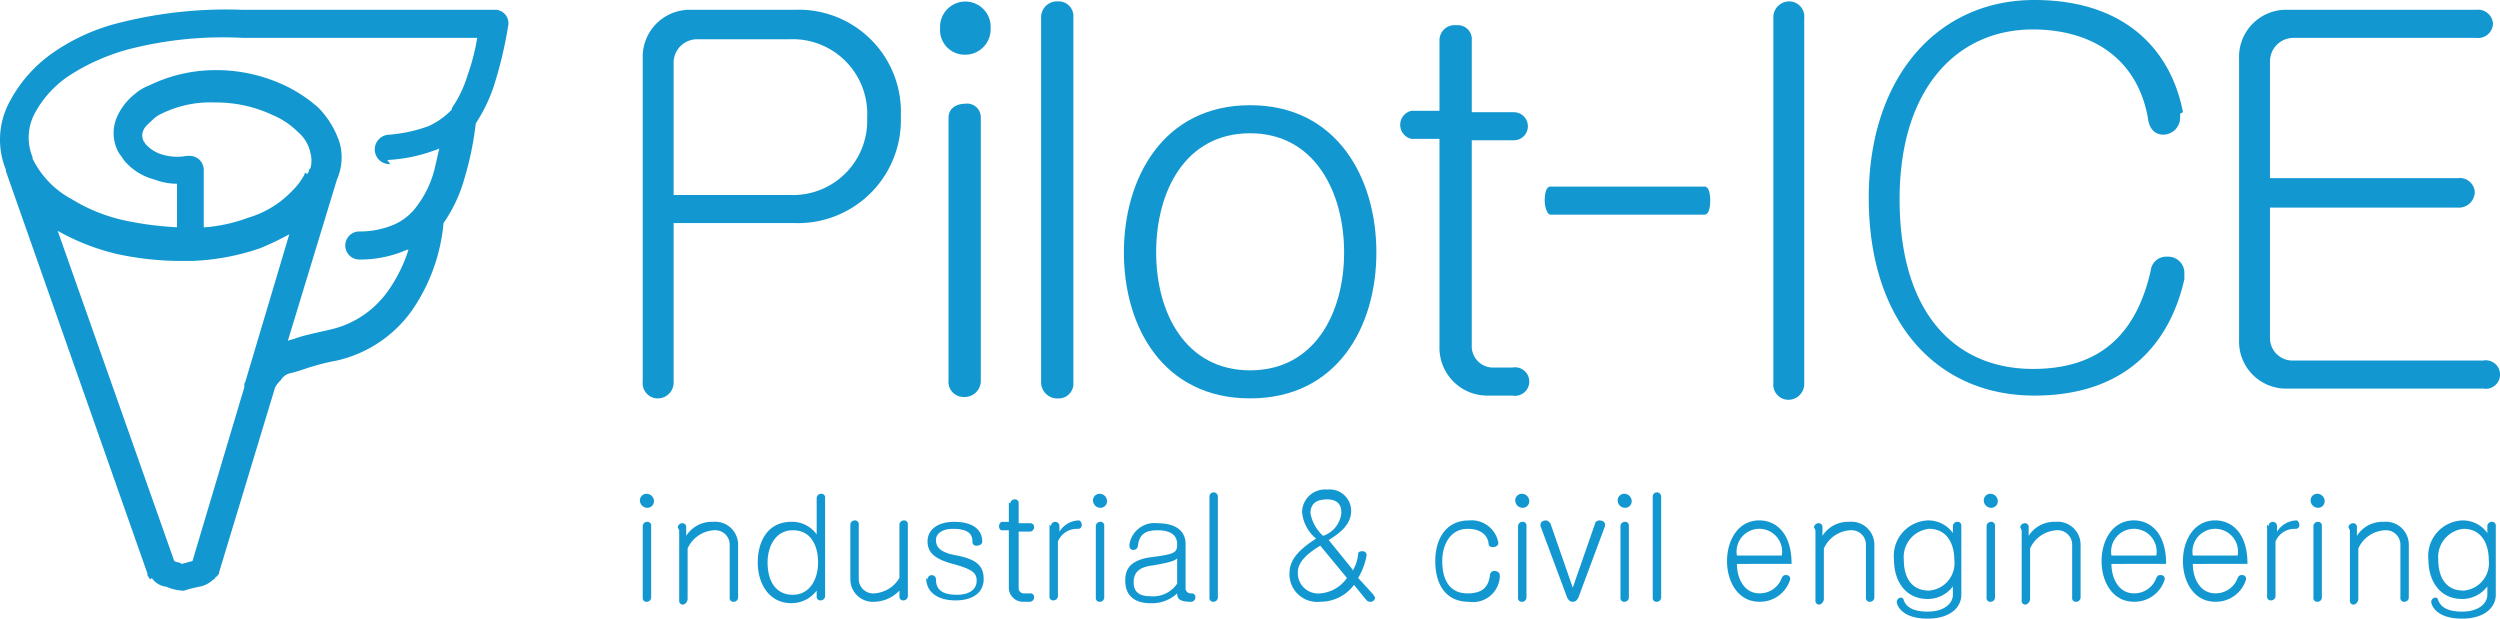 <svg xmlns="http://www.w3.org/2000/svg" width="170" height="42.066" viewBox="0 0 170 42.066"><defs><style>.a{fill:#1297d0;}</style></defs><g transform="translate(0.182 1)"><path class="a" d="M468.3,6a6.946,6.946,0,0,1,7.25,7.25,7,7,0,0,1-7.25,7.25h-8.2V31.278a1.081,1.081,0,0,1-1.049,1.145A1.029,1.029,0,0,1,458,31.278V9.339A3.2,3.2,0,0,1,461.339,6Zm-.286,12.591h0a5.047,5.047,0,0,0,5.246-5.246A5.071,5.071,0,0,0,468.016,8h-6.3A1.6,1.6,0,0,0,460.1,9.625v8.967Z" transform="translate(-414.476 -6.332)"/><path class="a" d="M673.434,1.812a1.726,1.726,0,0,1-1.717,1.812A1.675,1.675,0,0,1,670,1.812a1.719,1.719,0,1,1,3.434,0Zm-2.862,6.1h0c0-.668.572-.954,1.145-.954a.927.927,0,0,1,1.049.954V25.755a1.1,1.1,0,0,1-1.145,1.145,1.029,1.029,0,0,1-1.049-1.145Z" transform="translate(-606.254 -0.905)"/><path class="a" d="M742,1.049A1.079,1.079,0,0,1,743.145,0a1,1,0,0,1,1.049,1.049v24.9a1,1,0,0,1-1.049,1.049A1.1,1.1,0,0,1,742,25.85V1.049Z" transform="translate(-671.386 -0.905)"/><path class="a" d="M818.17,84.016c0,5.056-2.671,9.92-8.585,9.92S801,89.071,801,84.016,803.671,74,809.585,74,818.17,78.96,818.17,84.016Zm-14.976,0h0c0,4.1,2,8.013,6.391,8.013s6.391-3.911,6.391-8.013-2-8.108-6.391-8.108S803.194,79.819,803.194,84.016Z" transform="translate(-724.758 -67.846)"/><path class="a" d="M1000.671,18.049A1.023,1.023,0,0,1,1001.816,17a.952.952,0,0,1,1.049,1.049v4.865h2.862a.954.954,0,1,1,0,1.908h-2.862V38.749a1.448,1.448,0,0,0,1.526,1.526h1.24a.97.97,0,1,1,0,1.908h-1.622a3.252,3.252,0,0,1-3.339-3.339V24.726h-1.908a.978.978,0,0,1,0-1.908h1.908V18.049Z" transform="translate(-902.967 -16.283)"/><path class="a" d="M1111.874,132c.286,0,.382.477.382.954s-.1.954-.382.954h-10.493c-.191,0-.382-.477-.382-.954s.1-.954.382-.954Z" transform="translate(-996.142 -120.313)"/><path class="a" d="M1264,1.145A1.081,1.081,0,0,1,1265.049,0a1.029,1.029,0,0,1,1.049,1.145v24.8a1.081,1.081,0,0,1-1.049,1.145A1.029,1.029,0,0,1,1264,25.946Z" transform="translate(-1143.593 -0.905)"/><path class="a" d="M1353.176,6.726v.286a1.16,1.16,0,0,1-1.145,1.145c-.477,0-.954-.286-1.049-1.145-.763-4.2-4.006-6.009-7.822-6.009-5.151,0-9.062,4.006-9.062,11.542,0,7.917,3.911,11.542,9.062,11.542,3.816,0,6.868-1.622,8.013-6.677a1.057,1.057,0,0,1,1.145-.954,1.1,1.1,0,0,1,1.145,1.145v.382c-.954,4.2-3.815,7.917-10.207,7.917-6.582,0-11.256-4.96-11.256-13.45,0-8.2,4.674-13.45,11.256-13.45,6.391,0,9.348,3.625,10.111,7.631Z" transform="translate(-1205.107 0)"/><path class="a" d="M1612.121,6a1.014,1.014,0,0,1,1.145.954,1.014,1.014,0,0,1-1.145.954h-12.4a1.6,1.6,0,0,0-1.621,1.622v7.917h12.782a1.014,1.014,0,0,1,1.145.954,1.081,1.081,0,0,1-1.145,1.049H1598.1v8.871a1.53,1.53,0,0,0,1.621,1.526H1612.6a.97.97,0,1,1,0,1.908h-13.259A3.2,3.2,0,0,1,1596,28.416V9.339A3.2,3.2,0,0,1,1599.339,6Z" transform="translate(-1443.924 -6.332)"/><path class="a" d="M456.954,351.477a.451.451,0,0,1-.477.477.511.511,0,0,1-.477-.477.451.451,0,0,1,.477-.477A.511.511,0,0,1,456.954,351.477Zm-.763,1.717h0a.3.3,0,0,1,.286-.286.253.253,0,0,1,.286.286v4.865a.3.3,0,0,1-.286.286.253.253,0,0,1-.286-.286Z" transform="translate(-412.667 -318.423)"/><path class="a" d="M483,371.382a.3.3,0,0,1,.286-.286.253.253,0,0,1,.286.286v.572a2.05,2.05,0,0,1,1.812-.954,1.56,1.56,0,0,1,1.717,1.526v3.625a.3.3,0,0,1-.286.286.253.253,0,0,1-.286-.286v-3.625a.981.981,0,0,0-1.049-.954,2.1,2.1,0,0,0-1.812,1.24v3.434a.426.426,0,0,1-.286.382.253.253,0,0,1-.286-.286v-4.769Z" transform="translate(-437.092 -336.515)"/><path class="a" d="M544.006,351.286a.3.3,0,0,1,.286-.286.253.253,0,0,1,.286.286v6.677a.3.3,0,0,1-.286.286.253.253,0,0,1-.286-.286v-.382a2.136,2.136,0,0,1-1.717.858c-1.526,0-2.289-1.335-2.289-2.766s.668-2.766,2.289-2.766a2.04,2.04,0,0,1,1.717.858Zm-3.339,4.388h0c0,1.145.477,2.194,1.717,2.194,1.145,0,1.717-1.049,1.717-2.194s-.477-2.194-1.717-2.194C541.24,353.48,540.668,354.529,540.668,355.674Z" transform="translate(-488.654 -318.423)"/><path class="a" d="M609.911,375.151a.3.3,0,0,1-.286.286.253.253,0,0,1-.286-.286v-.382a2.418,2.418,0,0,1-1.717.763A1.53,1.53,0,0,1,606,374.006v-3.72a.3.3,0,0,1,.286-.286.253.253,0,0,1,.286.286v3.72a.981.981,0,0,0,1.049.954,2.134,2.134,0,0,0,1.717-1.049v-3.625a.3.3,0,0,1,.286-.286.253.253,0,0,1,.286.286Z" transform="translate(-548.359 -335.611)"/><path class="a" d="M660.1,374.911a.286.286,0,0,1,.572,0c0,.668.382,1.049,1.431,1.049.859,0,1.335-.382,1.335-.954,0-.477-.191-.763-1.621-1.145-1.049-.286-1.717-.668-1.717-1.526s.763-1.335,1.812-1.335c1.431,0,1.908.668,1.908,1.335h0c0,.191-.191.286-.382.286a.253.253,0,0,1-.286-.286c0-.572-.382-.858-1.335-.858-.668,0-1.145.286-1.145.763s.286.858,1.431,1.049c1.431.286,1.812.763,1.812,1.622,0,.763-.572,1.431-1.908,1.431-1.24,0-2-.572-2-1.526h0Z" transform="translate(-597.208 -336.515)"/><path class="a" d="M712.763,355.286a.3.3,0,0,1,.286-.286.253.253,0,0,1,.286.286v1.335h.763a.253.253,0,0,1,.286.286.3.3,0,0,1-.286.286h-.763v3.816a.35.35,0,0,0,.382.382h.382a.253.253,0,0,1,.286.286.3.3,0,0,1-.286.286h-.477a.956.956,0,0,1-.954-.954V357.1h-.477c-.1,0-.191-.1-.191-.286,0-.1.1-.286.191-.286h.477v-1.335Z" transform="translate(-644.248 -322.042)"/><path class="a" d="M748.1,370.382a.286.286,0,1,1,.572,0v.382A1.606,1.606,0,0,1,750,370c.1,0,.191.191.191.286a.253.253,0,0,1-.286.286,1.394,1.394,0,0,0-1.335.859v3.72a.3.3,0,0,1-.286.286.253.253,0,0,1-.286-.286v-4.865Z" transform="translate(-676.814 -335.611)"/><path class="a" d="M779.954,351.477a.451.451,0,0,1-.477.477.511.511,0,0,1-.477-.477.45.45,0,0,1,.477-.477A.511.511,0,0,1,779.954,351.477Zm-.763,1.717h0a.3.3,0,0,1,.286-.286.253.253,0,0,1,.286.286v4.865a.3.3,0,0,1-.286.286.253.253,0,0,1-.286-.286Z" transform="translate(-704.857 -318.423)"/><path class="a" d="M806.1,376.388a.349.349,0,0,0,.382.382.253.253,0,0,1,.286.286.3.3,0,0,1-.286.286c-.763,0-.954-.191-.954-.572a2.488,2.488,0,0,1-1.812.668c-1.145,0-1.717-.572-1.717-1.526,0-.668.191-1.431,1.908-1.622,1.431-.191,1.622-.286,1.622-.858s-.382-.954-1.336-.954-1.24.382-1.335,1.049a.3.3,0,0,1-.286.286.253.253,0,0,1-.286-.286v-.1A1.721,1.721,0,0,1,804.194,372c1.049,0,1.908.382,1.908,1.431v2.957Zm-.572-2h0c-.191.191-.572.286-1.622.477-.954.1-1.336.477-1.336,1.145s.382.954,1.145.954a1.969,1.969,0,0,0,1.813-.858v-1.717Z" transform="translate(-725.663 -337.42)"/><path class="a" d="M862,350.286a.286.286,0,1,1,.572,0v6.868a.3.3,0,0,1-.286.286.253.253,0,0,1-.286-.286Z" transform="translate(-779.939 -317.519)"/><path class="a" d="M923.293,353.533a2.714,2.714,0,0,0,.381-1.145c0-.191.191-.191.286-.191a.253.253,0,0,1,.286.286,4.37,4.37,0,0,1-.572,1.526l1.049,1.145c0,.1.1.1.1.191a.3.3,0,0,1-.286.286.351.351,0,0,1-.286-.1l-.858-1.049a2.843,2.843,0,0,1-2.29,1.145,1.884,1.884,0,0,1-2.1-1.908c0-.858.477-1.526,1.812-2.385a2.621,2.621,0,0,1-.954-1.812A1.56,1.56,0,0,1,921.576,348a1.458,1.458,0,0,1,1.622,1.431c0,.954-.763,1.526-1.526,2l1.622,2Zm-2.194-1.717h0c-.954.572-1.526,1.145-1.526,1.812a1.38,1.38,0,0,0,1.526,1.431,2.437,2.437,0,0,0,1.813-1.049Zm1.431-2.289h0c0-.668-.477-.859-.954-.859-.858,0-1.145.382-1.145.954a2.791,2.791,0,0,0,.858,1.526,1.838,1.838,0,0,0,1.24-1.526Z" transform="translate(-831.502 -315.709)"/><path class="a" d="M1027.388,373.816a1.827,1.827,0,0,1-2.1,1.717c-1.622,0-2.29-1.24-2.29-2.766,0-1.431.668-2.766,2.29-2.766a1.849,1.849,0,0,1,2,1.526c0,.191-.191.286-.381.286a.253.253,0,0,1-.286-.286c-.1-.572-.572-.954-1.431-.954-1.145,0-1.717,1.049-1.717,2.194,0,1.24.477,2.194,1.717,2.194.954,0,1.431-.382,1.526-1.24a.3.3,0,0,1,.286-.286c.191,0,.382.1.382.286h0Z" transform="translate(-925.582 -335.611)"/><path class="a" d="M1080.954,351.477a.451.451,0,0,1-.477.477.511.511,0,0,1-.477-.477.451.451,0,0,1,.477-.477A.511.511,0,0,1,1080.954,351.477Zm-.763,1.717h0a.3.3,0,0,1,.286-.286.253.253,0,0,1,.286.286v4.865a.3.3,0,0,1-.286.286.253.253,0,0,1-.286-.286Z" transform="translate(-977.145 -318.423)"/><path class="a" d="M1100.576,375.246c-.1.191-.191.286-.381.286s-.286-.1-.382-.286L1098,370.382v-.1c0-.191.191-.286.382-.286.1,0,.191.1.286.191l1.526,4.388,1.526-4.388c0-.1.191-.191.286-.191.191,0,.382.1.382.286v.1Z" transform="translate(-993.428 -335.611)"/><path class="a" d="M1153.954,351.477a.451.451,0,0,1-.477.477.511.511,0,0,1-.477-.477.451.451,0,0,1,.477-.477A.511.511,0,0,1,1153.954,351.477Zm-.763,1.717h0a.3.3,0,0,1,.286-.286.253.253,0,0,1,.286.286v4.865a.3.3,0,0,1-.286.286.253.253,0,0,1-.286-.286Z" transform="translate(-1043.181 -318.423)"/><path class="a" d="M1178,350.286a.286.286,0,0,1,.573,0v6.868a.3.3,0,0,1-.286.286.253.253,0,0,1-.286-.286Z" transform="translate(-1065.797 -317.519)"/><path class="a" d="M1231.668,372.957c0,.954.477,2,1.526,2a1.582,1.582,0,0,0,1.526-1.049c.1-.191.191-.191.286-.191a.253.253,0,0,1,.286.286,2.136,2.136,0,0,1-2.1,1.526c-1.431,0-2.194-1.335-2.194-2.766s.763-2.766,2.194-2.766c1.049,0,2.194.763,2.194,2.957Zm3.052-.572h0a1.549,1.549,0,1,0-3.052,0Z" transform="translate(-1113.741 -335.611)"/><path class="a" d="M1293,371.382a.3.3,0,0,1,.286-.286.253.253,0,0,1,.286.286v.572a2.05,2.05,0,0,1,1.812-.954,1.56,1.56,0,0,1,1.717,1.526v3.625a.3.3,0,0,1-.286.286.253.253,0,0,1-.286-.286v-3.625a.981.981,0,0,0-1.049-.954,2.1,2.1,0,0,0-1.812,1.24v3.434a.426.426,0,0,1-.286.382.253.253,0,0,1-.286-.286v-4.769Z" transform="translate(-1169.827 -336.515)"/><path class="a" d="M1354.006,370.382a.3.3,0,0,1,.286-.286.253.253,0,0,1,.286.286v4.674c0,.859-.763,1.622-2.289,1.622-1.812,0-2.1-.954-2.1-1.145a.3.3,0,0,1,.286-.286.205.205,0,0,1,.191.191c.191.477.668.763,1.622.763,1.145,0,1.717-.572,1.717-1.145v-.572a2.136,2.136,0,0,1-1.717.858c-1.526,0-2.289-1.24-2.289-2.671a2.414,2.414,0,0,1,2.289-2.671,2.04,2.04,0,0,1,1.717.859Zm-3.339,2.289h0c0,1.145.477,2.1,1.717,2.1a1.871,1.871,0,0,0,1.717-2.1c0-1.049-.477-2.1-1.717-2.1A1.924,1.924,0,0,0,1350.668,372.671Z" transform="translate(-1221.39 -335.611)"/><path class="a" d="M1414.954,351.477a.451.451,0,0,1-.477.477.511.511,0,0,1-.477-.477.451.451,0,0,1,.477-.477A.511.511,0,0,1,1414.954,351.477Zm-.763,1.717h0a.3.3,0,0,1,.286-.286.253.253,0,0,1,.286.286v4.865a.3.3,0,0,1-.286.286.253.253,0,0,1-.286-.286Z" transform="translate(-1279.285 -318.423)"/><path class="a" d="M1440,371.382a.3.3,0,0,1,.286-.286.253.253,0,0,1,.286.286v.572a2.051,2.051,0,0,1,1.813-.954,1.56,1.56,0,0,1,1.717,1.526v3.625a.3.3,0,0,1-.286.286.253.253,0,0,1-.286-.286v-3.625a.981.981,0,0,0-1.049-.954,2.1,2.1,0,0,0-1.812,1.24v3.434a.425.425,0,0,1-.286.382.253.253,0,0,1-.286-.286v-4.769Z" transform="translate(-1302.805 -336.515)"/><path class="a" d="M1498.668,372.957c0,.954.477,2,1.526,2a1.581,1.581,0,0,0,1.526-1.049c.1-.191.191-.191.286-.191a.253.253,0,0,1,.286.286,2.137,2.137,0,0,1-2.1,1.526c-1.431,0-2.194-1.335-2.194-2.766s.763-2.766,2.194-2.766c1.05,0,2.194.763,2.194,2.957Zm3.052-.572h0a1.549,1.549,0,1,0-3.052,0Z" transform="translate(-1355.272 -335.611)"/><path class="a" d="M1556.668,372.957c0,.954.477,2,1.526,2a1.582,1.582,0,0,0,1.526-1.049c.1-.191.191-.191.286-.191a.253.253,0,0,1,.286.286,2.136,2.136,0,0,1-2.1,1.526c-1.431,0-2.194-1.335-2.194-2.766s.763-2.766,2.194-2.766c1.049,0,2.194.763,2.194,2.957Zm3.052-.572h0a1.549,1.549,0,1,0-3.052,0Z" transform="translate(-1407.74 -335.611)"/><path class="a" d="M1616.1,370.382a.286.286,0,1,1,.572,0v.382A1.606,1.606,0,0,1,1618,370c.1,0,.191.191.191.286a.253.253,0,0,1-.286.286,1.394,1.394,0,0,0-1.336.859v3.72a.3.3,0,0,1-.286.286.253.253,0,0,1-.286-.286v-4.865Z" transform="translate(-1462.016 -335.611)"/><path class="a" d="M1647.954,351.477a.451.451,0,0,1-.477.477.511.511,0,0,1-.477-.477.451.451,0,0,1,.477-.477A.511.511,0,0,1,1647.954,351.477Zm-.763,1.717h0a.3.3,0,0,1,.286-.286.253.253,0,0,1,.286.286v4.865a.3.3,0,0,1-.286.286.253.253,0,0,1-.286-.286Z" transform="translate(-1490.059 -318.423)"/><path class="a" d="M1674,371.382a.3.3,0,0,1,.286-.286.253.253,0,0,1,.286.286v.572a2.05,2.05,0,0,1,1.812-.954,1.56,1.56,0,0,1,1.717,1.526v3.625a.3.3,0,0,1-.286.286.253.253,0,0,1-.286-.286v-3.625a.981.981,0,0,0-1.049-.954,2.1,2.1,0,0,0-1.812,1.24v3.434a.426.426,0,0,1-.286.382.253.253,0,0,1-.286-.286v-4.769Z" transform="translate(-1514.484 -336.515)"/><path class="a" d="M1735.006,370.382a.3.3,0,0,1,.286-.286.253.253,0,0,1,.286.286v4.674c0,.859-.763,1.622-2.289,1.622-1.812,0-2.1-.954-2.1-1.145a.3.3,0,0,1,.286-.286.205.205,0,0,1,.191.191c.191.477.668.763,1.622.763,1.145,0,1.717-.572,1.717-1.145v-.572a2.135,2.135,0,0,1-1.717.858c-1.526,0-2.29-1.24-2.29-2.671a2.414,2.414,0,0,1,2.29-2.671,2.039,2.039,0,0,1,1.717.859Zm-3.339,2.289h0c0,1.145.477,2.1,1.717,2.1a1.871,1.871,0,0,0,1.717-2.1c0-1.049-.477-2.1-1.717-2.1A1.924,1.924,0,0,0,1731.668,372.671Z" transform="translate(-1566.047 -335.611)"/><path class="a" d="M26.354,16.493a1,1,0,1,1-.1-2,10.092,10.092,0,0,0,2.671-.572,4.988,4.988,0,0,0,1.622-1.145v-.1A7.844,7.844,0,0,0,31.6,10.483a14.333,14.333,0,0,0,.668-2.575H16.338a25.652,25.652,0,0,0-7.726.763h0a14.2,14.2,0,0,0-4.1,1.812,7.144,7.144,0,0,0-2.289,2.48,3.491,3.491,0,0,0-.191,3.052h0v.1A6.221,6.221,0,0,0,4.7,18.877h0A11.447,11.447,0,0,0,8.23,20.308a22.135,22.135,0,0,0,3.625.477V17.828a4.32,4.32,0,0,1-1.526-.286,4.01,4.01,0,0,1-2.1-1.335c-.1-.191-.286-.382-.382-.572a2.748,2.748,0,0,1-.1-2.289,4.112,4.112,0,0,1,1.24-1.622,3.175,3.175,0,0,1,.954-.572A10.318,10.318,0,0,1,14.43,10.1,10.953,10.953,0,0,1,19.2,11.151a9.586,9.586,0,0,1,2.289,1.526,6.141,6.141,0,0,1,1.431,2.385,3.721,3.721,0,0,1-.191,2.48L19.39,28.512c.191-.1.382-.1.572-.191.572-.191,1.049-.286,2.289-.572a6.58,6.58,0,0,0,3.911-2.575,10.027,10.027,0,0,0,1.431-2.862h-.1a7.807,7.807,0,0,1-3.243.668.954.954,0,0,1,0-1.908,5.89,5.89,0,0,0,2.385-.477,3.828,3.828,0,0,0,1.526-1.24,6.935,6.935,0,0,0,1.24-2.671c.1-.382.191-.858.286-1.24-.1,0-.191.1-.286.1a10.849,10.849,0,0,1-3.243.668Zm-22.7,4.292,8.013,22.7h0c.191.1.477.1.477.191.1,0,.382-.1.763-.191L16.433,31.66v-.191c0-.1.1-.191.1-.286l2.957-9.92a19.065,19.065,0,0,1-2,.954,16.1,16.1,0,0,1-4.579.858h-.382A20.749,20.749,0,0,1,7.753,22.6a15.338,15.338,0,0,1-4.1-1.622h-.1Zm6.391,23.943-.1-.1h0c0-.1-.1-.1-.1-.191v-.1L.217,16.97v-.1A5.417,5.417,0,0,1,.5,12.2,9.389,9.389,0,0,1,3.365,8.957a13.611,13.611,0,0,1,4.674-2.1h0A29.564,29.564,0,0,1,16.338,6H33.6a.923.923,0,0,1,.763,1.145,27.672,27.672,0,0,1-.954,4.006,10.811,10.811,0,0,1-1.24,2.575,21.369,21.369,0,0,1-.763,3.72A10.016,10.016,0,0,1,29.978,20.5a12.4,12.4,0,0,1-2.194,6.009,8.6,8.6,0,0,1-5.056,3.339,16.014,16.014,0,0,0-2.194.572c-.286.1-.572.191-.954.286a.987.987,0,0,0-.668.477,2.081,2.081,0,0,0-.382.477L14.716,44.251c0,.1,0,.1-.1.191a.093.093,0,0,1-.1.1h0c-.1.1-.1.191-.191.191a1.844,1.844,0,0,1-.858.477,9.9,9.9,0,0,0-1.145.286h-.1a3.3,3.3,0,0,1-1.145-.286H11a1.389,1.389,0,0,1-.858-.572h0ZM20.726,17.16l.1-.191c0-.1,0-.1.1-.191a1.951,1.951,0,0,0,0-1.049,2.531,2.531,0,0,0-.858-1.431,5.413,5.413,0,0,0-1.717-1.145A9.019,9.019,0,0,0,14.43,12.3a7.5,7.5,0,0,0-3.625.763,2,2,0,0,0-.572.382c-.286.286-.572.477-.668.763a.807.807,0,0,0,0,.668c0,.1.1.1.1.191a2.432,2.432,0,0,0,1.145.763,3.56,3.56,0,0,0,1.717.1h.191a.956.956,0,0,1,.954.954v3.911a10.906,10.906,0,0,0,3.052-.668,6.728,6.728,0,0,0,2.957-1.812,4.484,4.484,0,0,0,.858-1.145v-.1Z" transform="translate(0 -6.332)"/></g></svg>